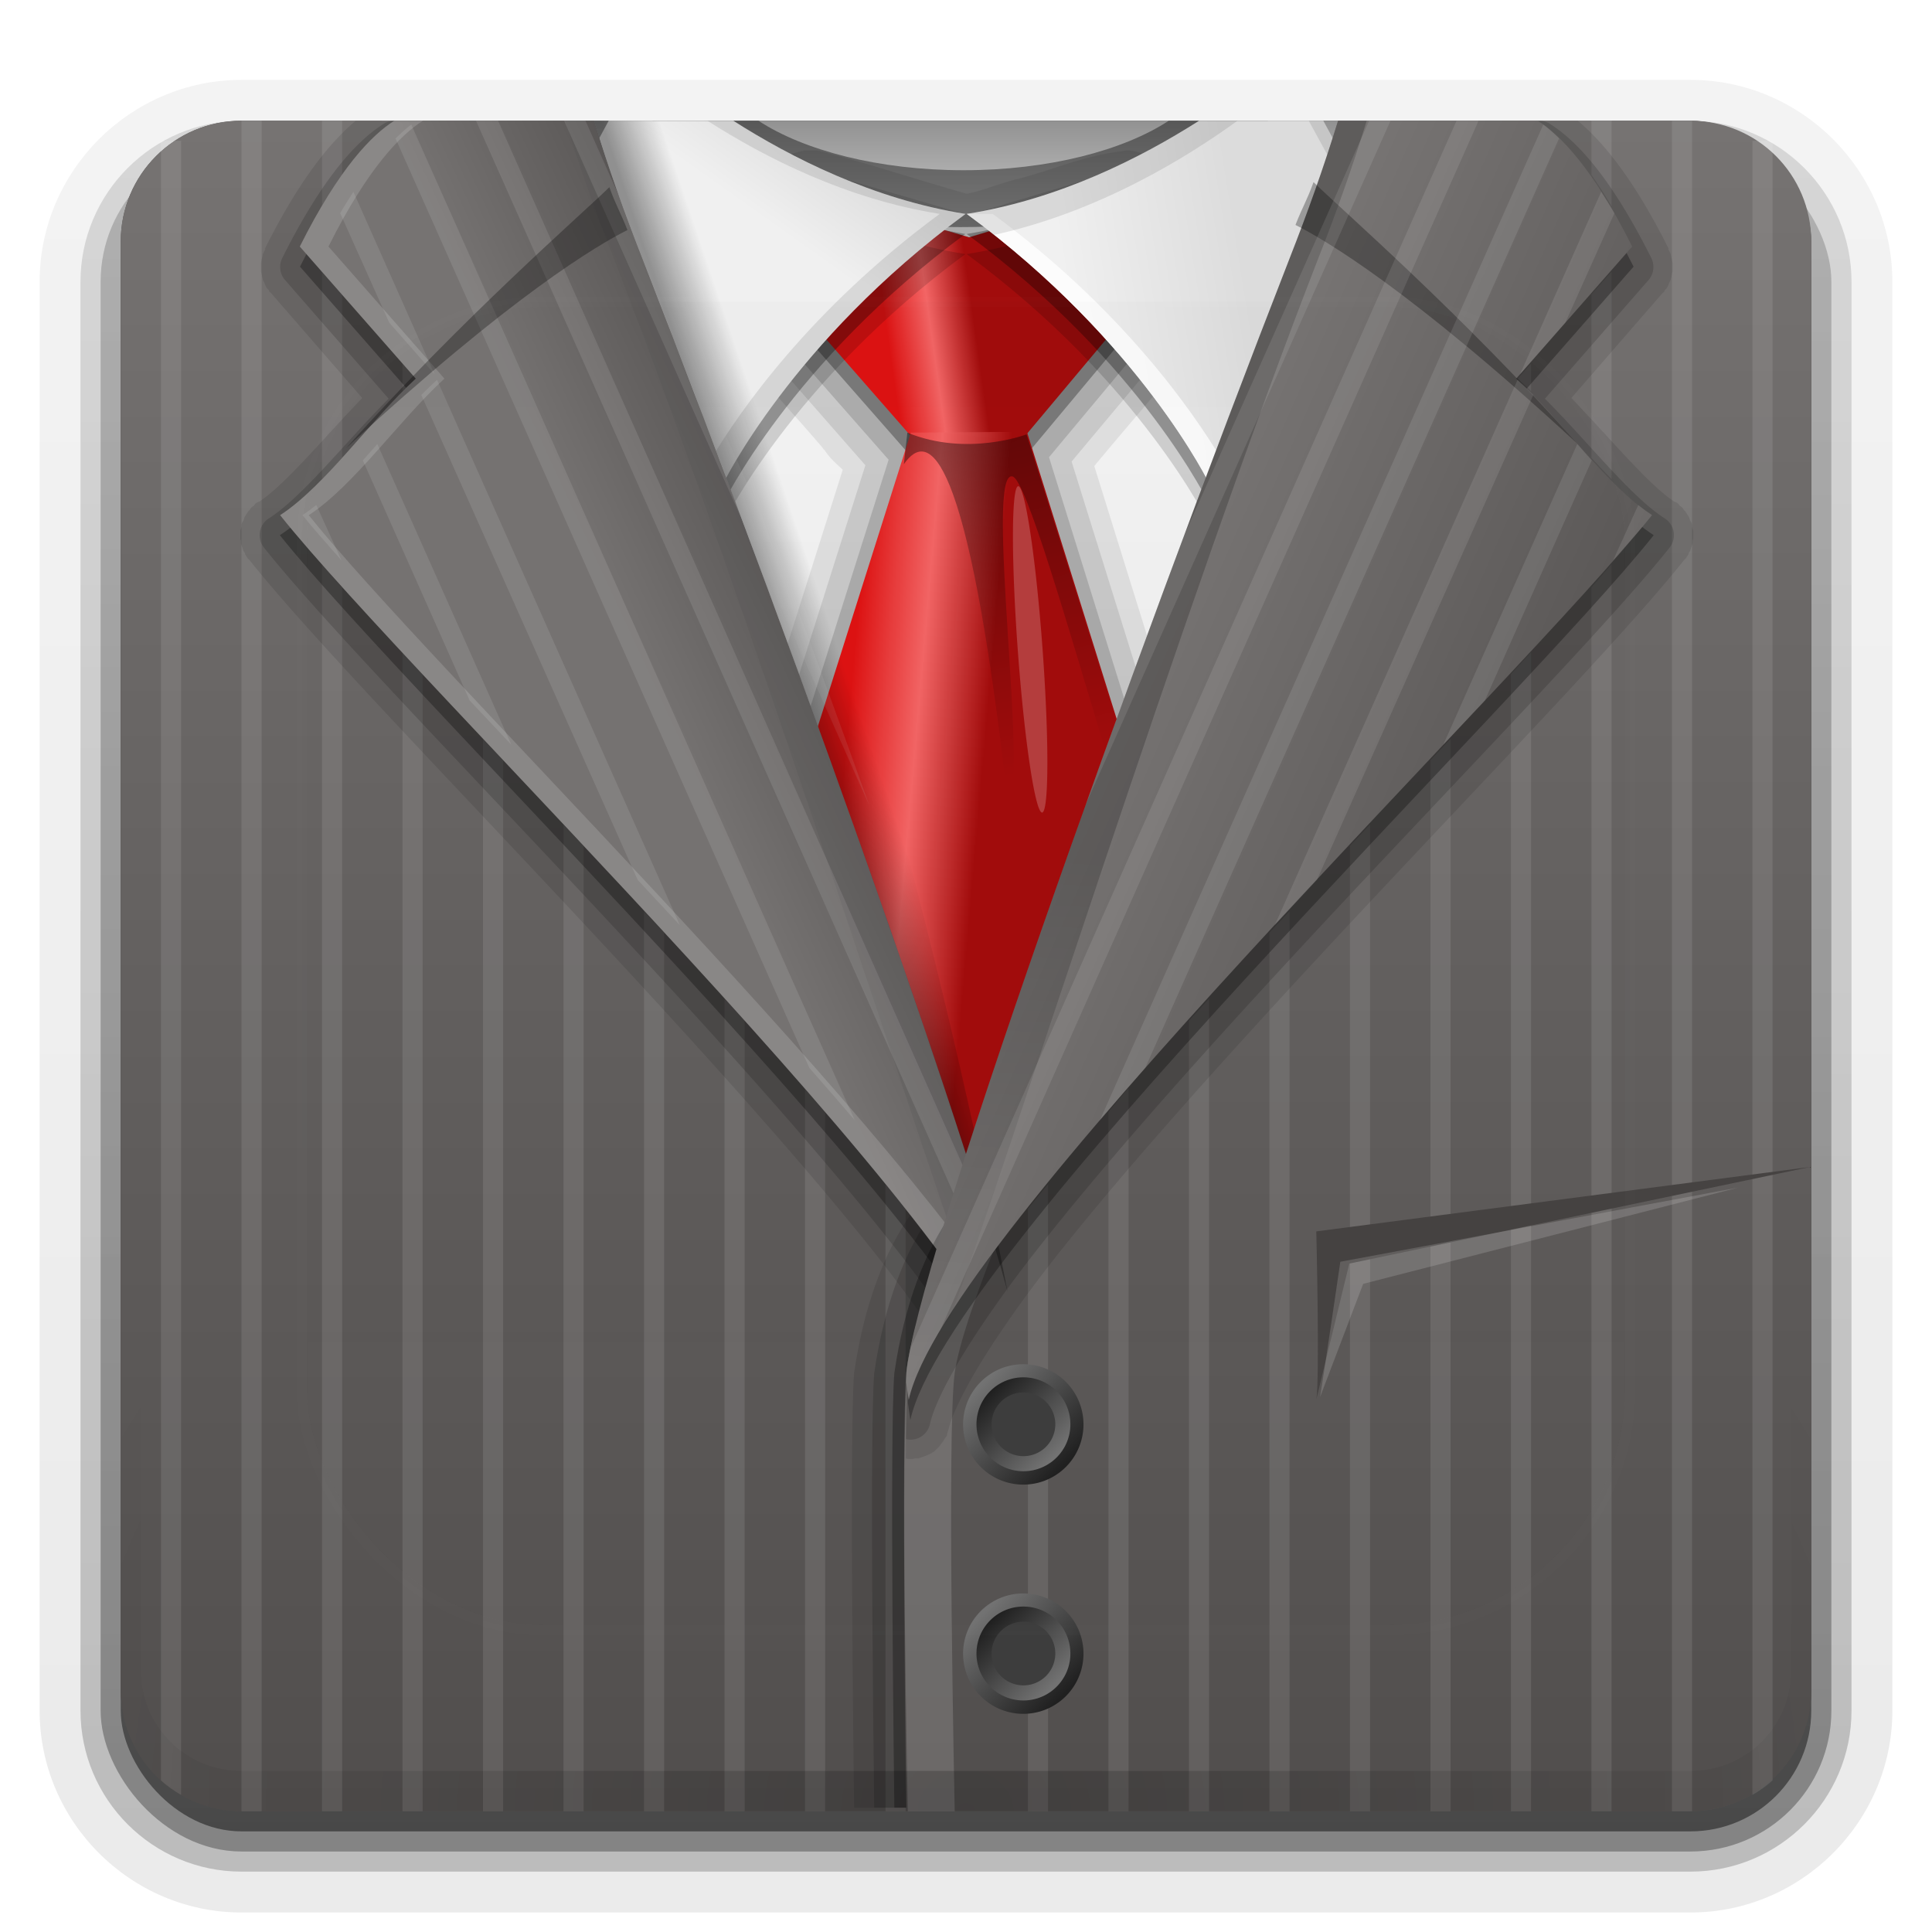<svg height="96" width="96" xmlns="http://www.w3.org/2000/svg" xmlns:xlink="http://www.w3.org/1999/xlink"><linearGradient id="a"><stop offset="0"/><stop offset="1" stop-opacity="0"/></linearGradient><linearGradient id="b" stop-color="#fff" xlink:href="#a"/><filter id="c" color-interpolation-filters="sRGB" height="1.384" width="1.384" x="-.192" y="-.192"><feGaussianBlur stdDeviation="5.28"/></filter><clipPath id="d"><rect height="84" rx="6" width="84" x="6" y="6"/></clipPath><linearGradient id="e"><stop offset="0" stop-color="#514e4d"/><stop offset="1" stop-color="#767372"/></linearGradient><linearGradient id="f"><stop offset="0" stop-color="#202020"/><stop offset="1" stop-color="#727272"/></linearGradient><clipPath id="g"><path d="m-28 6c-3.324 0-6 2.676-6 6v72c0 3.324 2.676 6 6 6h38.969s.247-18.837 0-21.781c-.487-5.807-14.3-38.826-21.469-62.219h-17.5z"/></clipPath><linearGradient gradientTransform="matrix(-.712 0 0 .712 53.559 2.441)" gradientUnits="userSpaceOnUse" x1="99.266" x2="99.266" xlink:href="#e" y1="123" y2="4.894"/><linearGradient id="h" gradientTransform="matrix(1.017 0 0 1.017 -1.103 -1.103)" gradientUnits="userSpaceOnUse" x1="58.65" x2="58.65" y1="122" y2="5.425"><stop offset="0" stop-color="#dcdcdc"/><stop offset="1" stop-color="#f0f0f0"/></linearGradient><linearGradient id="i"><stop offset="0" stop-color="#de1212"/><stop offset=".5" stop-color="#f36565"/><stop offset="1" stop-color="#a20c0c"/></linearGradient><linearGradient id="j" gradientTransform="matrix(1.006 0 0 .994 100 0)" gradientUnits="userSpaceOnUse" x1="45.448" x2="45.448" y1="92.54" y2="7.016"><stop offset="0"/><stop offset="1" stop-opacity=".588"/></linearGradient><linearGradient id="k" gradientUnits="userSpaceOnUse" x1="47.867" x2="52.285" xlink:href="#a" y1="21.496" y2="37.982"/><linearGradient id="l" gradientUnits="userSpaceOnUse" x1="41.801" x2="48.651" xlink:href="#i" y1="39.679" y2="40.28"/><linearGradient id="m" gradientUnits="userSpaceOnUse" x1="44.261" x2="48.582" xlink:href="#i" y1="17.838" y2="17.228"/><linearGradient id="n" gradientUnits="userSpaceOnUse" x1="44.033" x2="44.033" y1="98.67" y2="5.541"><stop offset="0" stop-color="#dcdcdc"/><stop offset=".896" stop-color="#f5f5f5"/><stop offset="1" stop-color="#8d8d8d"/></linearGradient><linearGradient id="o" gradientTransform="translate(0 1)" gradientUnits="userSpaceOnUse" x1="32.251" x2="32.251" xlink:href="#j" y1="90" y2="6"/><linearGradient id="p" gradientTransform="matrix(1.024 0 0 1.012 -1.143 .929)" gradientUnits="userSpaceOnUse" x1="32.251" x2="32.251" xlink:href="#j" y1="90" y2="6"/><linearGradient id="q" gradientTransform="matrix(1.024 0 0 -1.012 -1.143 98.071)" gradientUnits="userSpaceOnUse" x1="32.251" x2="32.251" xlink:href="#j" y1="6.132" y2="90.239"/><linearGradient id="r" gradientTransform="matrix(-.643 0 0 .655 89.209 2.723)" gradientUnits="userSpaceOnUse" x1="43.476" x2="57.254" xlink:href="#h" y1="10.53" y2="12.778"/><linearGradient id="s" gradientTransform="matrix(.643 0 0 .655 6.803 2.723)" gradientUnits="userSpaceOnUse" x1="52.471" x2="47.759" xlink:href="#h" y1="5.283" y2="12.029"/><linearGradient id="t" gradientUnits="userSpaceOnUse" x1="48" x2="48" xlink:href="#b" y1="20.221" y2="138.66"/><radialGradient id="u" cx="48" cy="90.172" gradientTransform="matrix(1.157 0 0 .996 -7.551 .197)" gradientUnits="userSpaceOnUse" r="42" xlink:href="#b"/><linearGradient id="v" gradientUnits="userSpaceOnUse" x1="36.357" x2="36.357" xlink:href="#b" y1="6" y2="63.893"/><linearGradient id="w" gradientTransform="matrix(-.712 0 0 .712 36.6 2.441)" gradientUnits="userSpaceOnUse" x1="-32.474" x2="-28.793" xlink:href="#b" y1="31.633" y2="30.389"/><linearGradient id="x" gradientTransform="matrix(.369 .369 -.369 .369 61.58 8.176)" gradientUnits="userSpaceOnUse" x1="65.928" x2="74.494" xlink:href="#f" y1="99.266" y2="99.266"/><linearGradient id="y" gradientTransform="matrix(-.47 -.47 .47 -.47 37.189 150.44)" gradientUnits="userSpaceOnUse" x1="65.928" x2="74.494" xlink:href="#f" y1="99.266" y2="99.266"/><linearGradient id="z" gradientTransform="matrix(.369 .369 -.369 .369 61.58 19.566)" gradientUnits="userSpaceOnUse" x1="65.928" x2="74.494" xlink:href="#f" y1="99.266" y2="99.266"/><linearGradient id="A" gradientTransform="matrix(-.47 -.47 .47 -.47 37.189 161.83)" gradientUnits="userSpaceOnUse" x1="65.928" x2="74.494" xlink:href="#f" y1="99.266" y2="99.266"/><linearGradient id="B" gradientUnits="userSpaceOnUse" x1="36.273" x2="38.893" xlink:href="#b" y1="24.959" y2="24.073"/><linearGradient id="C" gradientUnits="userSpaceOnUse" x1="73.104" x2="73.104" xlink:href="#e" y1="89.999" y2="5.924"/><linearGradient id="D" gradientTransform="matrix(-.712 0 0 .712 93.559 2.441)" gradientUnits="userSpaceOnUse" x1="79.514" x2="95.672" xlink:href="#e" y1="16" y2="23.497"/><linearGradient id="E" gradientTransform="matrix(-.712 0 0 .712 93.559 2.441)" gradientUnits="userSpaceOnUse" x1="99.266" x2="99.266" xlink:href="#e" y1="123" y2="4.894"/><linearGradient id="F" gradientUnits="userSpaceOnUse" stop-color="#fff" x1="52.195" x2="50.478" xlink:href="#a" y1="42.58" y2="69.556"/><linearGradient id="G" gradientUnits="userSpaceOnUse" x1="90.348" x2="64.854" xlink:href="#e" y1="27.28" y2="15.966"/><g fill="url(#q)"><path d="m12 95.031c-5.511 0-10.031-4.52-10.031-10.031v-71c0-5.511 4.52-10.031 10.031-10.031h72c5.511 0 10.031 4.52 10.031 10.031v71c0 5.511-4.52 10.031-10.031 10.031z" opacity=".08"/><path d="m12 94.031c-4.972 0-9.031-4.06-9.031-9.031v-71c0-4.972 4.06-9.032 9.031-9.032h72c4.972 0 9.031 4.06 9.031 9.031v71c0 4.972-4.06 9.031-9.031 9.031h-72z" opacity=".1"/><path d="m12 93c-4.409 0-8-3.591-8-8v-71c0-4.409 3.591-8 8-8h72c4.409 0 8 3.591 8 8v71c0 4.409-3.591 8-8 8z" opacity=".2"/></g><rect fill="url(#p)" height="85" opacity=".3" rx="7" width="86" x="5" y="7"/><rect fill="url(#o)" height="84" opacity=".45" rx="6" width="84" x="6" y="7"/><rect fill="#514e4d" height="84" rx="6" width="84" x="6" y="6"/><path d="m18.955 6 29.72 75 28.37-75z" fill="url(#n)"/><g fill-rule="evenodd"><path d="m39.969 7.469a1.021 1.021 0 0 0 -.063.031c-1.113.175-1.848.938-2.312 1.625-.465.687-.784 1.342-1.094 1.719a1.021 1.021 0 0 0 -.094.156c-.261.449-.744.988-1.125 1.719-.381.73-.627 1.804-.156 2.812a1.021 1.021 0 0 0 .125.188c1.785 2.304 3.798 4.388 5.625 6.531.048.088.074.082.125.156.314.463.69.745.844.906.03.031.017.012.031.031-3.648 11.554-7.343 23.093-10.969 34.657a1.021 1.021 0 0 0 -.032.157c-.305 2.039 1.57 3.589 3.469 3.375v.031c9.428.112 18.851.236 28.281.344a1.021 1.021 0 0 0 .094 0c2.05-.187 3.199-2.432 2.375-4.25h.031l-.063-.156-10.687-34.344c1.871-2.253 3.841-4.492 5.688-6.812a1.021 1.021 0 0 0 .094-.156c.535-1.02.331-2.082.031-2.875-.299-.793-.683-1.473-.812-1.938a1.021 1.021 0 0 0 -.031-.156c-.22-.477-.426-1.251-.846-2.031-.419-.779-1.275-1.633-2.468-1.719a1.021 1.021 0 0 0 -.187.031c-1.961.217-3.643.98-5.219 1.375-1.02.252-1.871.631-2.594.75-2.409-.683-4.828-1.488-7.312-2.125a1.021 1.021 0 0 0 -.25-.031h-.406a1.021 1.021 0 0 0 -.094 0z" opacity=".08"/><path d="m40.062 8.5c.002-0-.095.032-.094.031.002-0-.127.032-.125.031.002-0-.095 0-.094 0s-.127.032-.125.031c.002-.001-.095.063-.094.062.002-.001-.095.032-.093.031.001-.001-.096.063-.094.062.001-.001-.095.063-.094.062s-.095.064-.094.062c.002-.001-.095.064-.094.062.002-.001-.094.064-.093.062s-.064.095-.063.094c.001-.001-.095.064-.094.062.002-.001-.063.095-.062.094.001-.001-.063.095-.062.094.001-.001-.046.037-.062.062-.005.008-0.0.032 0 .031l-2.438 3.719h.031c.001-.002-.095.127-.094.125.001-.002-.063.158-.062.156.001-.002-.063.127-.062.125.001-.002-.063.159-.062.156.001-.002-.032.159-.031.156 0-.002-.032.159-.031.156 0-.002-0.0.159 0 .156 0-.002 0.0.159 0 .156-0-.002.032.159.031.156-0-.002.001.159 0 .156-.001-.002.063.159.062.156-.001-.002.032.158.031.156-.001-.002.064.127.062.125-.001-.002.095.158.094.156-.001-.002.095.127.094.125-.001-.002.095.127.094.125a1.03 1.03 0 0 0 0 .031l6.656 7.595-11.031 34.844c.001-.002-.032.127-.031.125 0-.002-.032.095-.031.094 0-.002-.031.127-.031.125 0-.002-0.0.127 0 .125 0-.002-0.0.096 0 .094 0-.002 0.0.127 0 .125-0-.002 0.0.127 0 .125-0-.002.032.127.031.125-0-.002 0.0.095 0 .094s.032.127.031.125c-0-.002.032.095.031.094-.001-.002.063.127.062.125-.001-.002.032.095.031.094-.001-.002.063.095.062.094-.001-.002.063.095.062.094-.001-.002.064.126.062.125-.001-.001.064.064.062.062-.001-.001.095.095.094.094-.001-.001.095.095.094.094-.001-.001.064.064.062.062-.001-.001.095.095.094.094-.001-.001.095.063.094.062-.002-.001.095.063.094.062-.002-.001.127.032.125.031-.002-.001.095.063.094.062-.002-.001.095.032.094.031-.002-.001.127.032.125.031-.002-0.0.127.032.125.031-.002-0.0.095.032.094.031-.002-0.0.127.031.125.031-.002-0.0.127 0.0.125 0-.002-0.0.096-0.0.094 0l28.562.344c-.002-0.0.095-0.0.094 0-.002 0.0.127-0.0.125 0-.002 0.0.127-.032.125-.031-.002 0.0.095-.032.094-.031-.002 0.0.127-.032.125-.031-.002 0.0.127-.032.125-.031-.002.001.095-.032.094-.031-.002.001.095-.063.094-.062-.002.001.127-.032.125-.031-.002.001.095-.063.094-.062-.002.001.095-.064.094-.062-.001.001.095-.095.094-.094-.001.001.064-.064.062-.062-.001.001.095-.095.094-.094-.001.001.095-.095.094-.094-.001.001.064-.064.062-.062-.001.001.063-.126.062-.125-.001.002.063-.095.062-.094-.001.002.063-.095.062-.094-.001.002.032-.095.031-.094-.001.002.063-.127.062-.125-.001.002.032-.095.031-.094-0.0.002.032-.127.031-.125-0.0.002 0-.095 0-.094-0.0.002.031-.127.031-.125-0.0.002 0-.127 0-.125-0.0.002-0-.127 0-.125 0.0.002-0-.095 0-.094 0.0.002-0-.127 0-.125 0.0.002-.032-.127-.031-.125 0.0.002-.032-.095-.031-.094 0.0.002-.032-.127-.031-.125l-11.031-35.374 5.781-6.907c-.001.002.095-.095.094-.093-.001.001.064-.127.062-.126-.001.002.063-.095.062-.093-.001.002.063-.127.062-.125-.001.002.063-.127.062-.125-.001.002.032-.127.031-.125-.001.002.032-.127.031-.125-0.0.002.032-.127.031-.125-0.0.002.031-.127.031-.125-0.0.002 0-.127 0-.125-0.0.002-0-.127 0-.125 0.0.002-0-.158 0-.156 0.0.002-.032-.127-.031-.125 0.0.002-.032-.127-.031-.125 0.0.002-.032-.127-.031-.125.001.002-.032-.127-.031-.125l-1.719-4.313c.001.003-.095-.159-.094-.156.001.003-.064-.159-.062-.156s-.127-.159-.125-.156c.002.002-.127-.158-.125-.156s-.127-.127-.125-.125-.127-.127-.125-.125-.159-.095-.156-.094c.002.002-.19-.095-.188-.094.003.001-.159-.064-.156-.062s-.19-.063-.188-.062-.159-.032-.156-.031c.003.001-.19-.031-.187-.031.003 0-.19 0-.188 0s-.19 0-.188 0c.003-0-.19.032-.188.031.002-0-.11.019-.156.031l-7.125 2.125-7.312-2.125c.003.001-.19-.032-.187-.031.003.001-.159-.031-.156-.031.003 0-.19 0-.188 0 .003-0-.19 0-.188 0a1.03 1.03 0 0 0 -.031 0z" opacity=".1"/><path d="m40.188 9.531a.941.941 0 0 0 -.688.438l-2.438 3.75a.941.941 0 0 0 .062 1.125l7.031 8-11.219 35.438a.941.941 0 0 0 .908 1.218l28.562.344a.941.941 0 0 0 .906-1.219l-11.187-35.906 6.125-7.344a.941.941 0 0 0 .156-.937l-1.719-4.313a.941.941 0 0 0 -1.156-.562l-7.406 2.219-7.594-2.219a.941.941 0 0 0 -.344-.031z" opacity=".15"/><path d="m40.281 10.469-2.438 3.75 7.375 8.406-11.375 35.938 28.562.344-11.344-36.375 6.469-7.75-1.719-4.312-7.656 2.312-7.875-2.312z" opacity=".3"/><path d="m40.295 9.477 7.863 2.316 7.64-2.316 1.742 4.307-9.382 11.196-10.302-11.775z" fill="url(#m)"/><path d="m45.259 21.496-11.411 36.057 28.571.349-11.391-36.445z" fill="url(#l)"/><path d="m45.085 21.496c2.961 1.219 5.923.087 5.923.087s5.623 17.779 10.396 33.619c-3.079-3.571-9.759-31.178-11.092-31.529-1.405-.369.824 15.285-.235 16.2-2.003-17.767-3.946-18.551-5.165-16.809l.038-.342c.051-.461.136-1.226.136-1.226z" fill="url(#k)" opacity=".4"/></g><path d="m51.822 32.497a8.13.616 85.802 0 1 -1.228.09 8.13.616 85.802 1 1 1.228-.09z" fill="#fff" opacity=".2"/><path d="m30.25 8-1.281 2.344 6.938 15.719s3.381-7.051 12.062-13.438c-4.594-.729-8.649-2.788-11.53-4.625h-6.188zm29.344 0c-2.881 1.837-6.968 3.896-11.562 4.625 8.681 6.386 12.062 13.438 12.062 13.438l6.937-15.719-1.281-2.344z" fill-rule="evenodd" opacity=".15"/><path d="m32.418 6c.619 2.953 7.234 5.284 15.301 5.284 8.067 0 14.664-2.331 15.281-5.284h-4.926c-2.257 1.477-5.978 2.458-10.194 2.458s-7.937-.981-10.194-2.458h-5.268z" opacity=".4"/><g fill-rule="evenodd"><path d="m30.25 7-1.281 2.344 6.938 15.719s3.381-7.051 12.062-13.438c-4.594-.729-8.649-2.788-11.53-4.625h-6.188zm29.344 0c-2.881 1.837-6.968 3.896-11.562 4.625 8.681 6.386 12.062 13.438 12.062 13.438l6.937-15.719-1.281-2.344z" opacity=".3"/><path d="m30.246 6-1.266 2.335 6.936 15.729s3.383-7.049 12.064-13.435c-4.595-.73-8.66-2.792-11.541-4.629h-6.193z" fill="url(#s)"/><path d="m59.581 6c-2.881 1.837-6.946 3.899-11.541 4.629 8.681 6.386 12.064 13.435 12.064 13.435l6.916-15.729-1.266-2.335h-6.173z" fill="url(#r)"/><path d="m35.152 6c2.862 1.833 6.91 3.893 11.541 4.629-6.443 4.74-9.951 9.83-11.34 12.145l.563 1.29s3.383-7.049 12.064-13.435c-4.595-.73-8.658-2.792-11.541-4.629h-1.287z" opacity=".1"/><path d="m48.04 10.629c8.681 6.386 12.064 13.435 12.064 13.435l.563-1.29c-1.389-2.315-4.897-7.406-11.34-12.145" fill="#fff" opacity=".8"/><path d="m59.581 6c-2.877 1.837-6.946 3.899-11.541 4.629.471.346.907.695 1.347 1.044 5.158-1.127 9.529-3.807 12.104-5.673h-1.91zm5.449 0 1.669 3.052.322-.717-1.267-2.335h-.724z" opacity=".1"/></g><path d="m12 6c-3.324 0-6 2.676-6 6v72c0 3.324 2.676 6 6 6h38.969s.247-18.837 0-21.781c-.487-5.807-14.3-38.826-21.469-62.219h-17.5z" fill="url(#E)"/><path d="m8 7v81.469c.307.275.641.512 1 .719v-82.188h-1zm4-1v84h1v-84h-1zm4 0v4.25c.344-.581.683-1.116 1-1.562v-2.688zm0 7.5v10.312c.333-.339.666-.694 1-1.062v-8.125l-1-1.125zm4 4.562v1.375c.218-.219.439-.426.656-.625l-.656-.75zm-4 9.969v61.969h1v-60.812c-.36-.4-.676-.789-1-1.156zm4 4.375v57.594h1v-56.5c-.357-.382-.659-.727-1-1.094zm4 4.312v53.282h1v-52.217c-.333-.354-.673-.715-1-1.062zm4 4.25v49.032h1v-47.967c-.331-.353-.672-.713-1-1.062zm4 4.312v44.72h1v-43.654c-.332-.36-.668-.705-1-1.063zm4 4.345v40.375h1v-39.281c-.326-.363-.67-.729-1-1.094zm4 4.437v35.938h1v-34.75c-.338-.393-.652-.789-1-1.188zm4 4.782v31.156h1v-29.938c-.316-.398-.667-.809-1-1.219z" fill="#fff" opacity=".1"/><path d="m43.44 68.221c-.247 2.944 0 21.601 0 21.601h39.687c1.213-27.934-35.73-48.688-39.687-21.601z" opacity=".15"/><path d="m42.44 68.221c-.247 2.944 0 21.601 0 21.601h39.687c1.213-27.934-35.73-48.688-39.687-21.601z" opacity=".1"/><g fill-rule="evenodd"><g clip-path="url(#g)" transform="translate(40)"><path d="m-20.594 5.031c-0.0 0-.125.031-.125.031-0.0 0-.125.031-.125.031-0.0 0-.093-0-.094 0-0.0 0-.125.062-.125.062-0.0 0-.093.031-.094.031-0.0 0-.093.062-.094.062-0.0 0-.125.031-.125.031-0.0 0-.036.046-.062.062-.008.005-.031-0-.031 0v.031c-1.517.965-3.327 2.904-5.375 7h.031c-0.0.001-.062.124-.062.125-0.0.001-.062.124-.062.125-0.0.001-.031.156-.031.156-0.0.001-.031.124-.031.125-0.0.001-.031.156-.031.156-0.0.001 0.0.124 0 .125-0.0.001-0.0.156 0 .156 0.0.001-0.0.156 0 .156 0.0.001.031.124.031.125 0.0.001.031.156.031.156 0.0.001.031.124.031.125 0.0.001.062.124.062.125 0.0.001.062.156.062.156 0.0.001.062.125.062.125 0.0 0.0.093.093.094.094 0.0 0.0.062.125.062.125a.965.965 0 0 0 .031 0l4.562 5.25c-1.966 2.045-3.838 4.314-5.125 5.156-.005.003-.027-.003-.031 0-.026.017-.062.031-.062.031-0.0 0-.093.062-.094.062-0.0 0-.062.093-.062.094-0.0 0-.093.062-.094.062-0.0 0-.062.062-.062.062-0.0 0-.062.093-.062.094-0.0 0-.062.062-.062.062-0.0 0-.062.093-.062.094-0.0 0-.062.093-.062.094-0.0 0-.062.093-.062.094-0.0 0-.031.093-.031.094-0.0 0-.031.093-.031.094-0.0 0-.062.093-.062.094-0.0 0-.031.093-.031.094-0.0 0.0 0.0.093 0 .094s-.031.125-.031.125c-0.0 0-.031.093-.031.094-0.0 0.0 0.0.093 0 .094s0.0.093 0 .094c-0.0 0-0.0.125 0 .125s-0.0.093 0 .094c0.0 0.0.031.093.031.094 0.0 0-0.0.125 0 .125 0.0 0.0.031.093.031.094 0.0 0.0.031.093.031.094 0.0 0.0.031.093.031.094 0.0 0.0.031.093.031.094 0.0 0.0.062.093.062.094 0.0 0.0.031.093.031.094 0.0 0.0.062.093.062.094 0.0 0.0.062.093.062.094 0.0 0.0.045.04.062.062.006.008.025.023.031.031 3.549 4.447 12.245 13.255 20.375 22.125 4.072 4.443 8 8.877 10.969 12.656 1.479 1.883 2.695 3.629 3.594 5.094s1.47 2.712 1.594 3.281c0.0.001.062.187.062.188 0.0.001.031.156.031.156 0.0.001.093.124.094.125 0.0.001.093.156.094.156 0.0.001.093.124.094.125 0.0.001.093.125.094.125 0.0 0.0.124.125.125.125.001 0.0.124.125.125.125.001 0.0.156.093.156.094.001 0.0.124.062.125.062.001 0.0.156.062.156.062.001 0.0.156.062.156.062.001 0.0.187.062.188.062.001 0.0.156-0.0.156 0 .001 0.0.156.031.156.031.001 0.0.187 0.0.188 0 .001-0.0.156-.031.156-.031.001-0.0.156-.031.156-.031.001-0.0.187-.031.188-.031.001-0.0.156-.062.156-.062.001-0.0.156-.062.156-.062.001-0.0.124-.093.125-.094.001-0.0.156-.093.156-.094.001-0.0.124-.093.125-.094.001-0.0.125-.124.125-.125 0-0.0.093-.124.094-.125 0-.001.093-.156.094-.156 0-.001.093-.124.094-.125 0-.001.062-.156.062-.156 0-.001.062-.156.062-.156 0-.001.062-.156.062-.156 0-.001.031-.187.031-.188l.094-.75c0-0.0.02-.071.031-.125.006-.026-0-.062 0-.062 0-.001.031-.187.031-.188 0-0-0-.056 0-.062-0-.016 0-.018 0-.031-0-.027-.001-.092 0-.125-0.0.003.022-.177 0-.438-.151-1.794-.986-4.518-2.188-8.407-1.204-3.897-2.818-8.775-4.688-14.125-3.717-10.639-8.354-23.08-12.281-33.156a.965.965 0 0 0 -.062-.188.965.965 0 0 0 0-.031c-.855-2.179-1.65-4.397-2.343-6.656-0-0.0.002-.024 0-.031-.011-.035-.062-.125-.063-.125 0-.001-.062-.156-.062-.156 0-.001-.062-.124-.062-.125-.001-.001-.094-.124-.094-.125-.001-.001-.094-.124-.094-.125 0-0-.093-.124-.094-.125 0-0-.124-.124-.125-.125 0-0-.093-.093-.093-.094-.001-0-.125-.093-.126-.094 0-0-.155-.062-.156-.063 0-0-.124-.093-.125-.094 0-0-.155-.031-.156-.031-.001-0-.156-.062-.156-.062-.001-0-.156-.031-.157-.031 0-0-.155-.031-.156-.031-.001-0-.156 0-.156 0h-9.875c-0-0-.019 0-.031 0-.047-0-.124-0-.125 0a.965.965 0 0 0 -.062 0zm31.594 64.625s.259-.001.375 0l-.375.032c.001.012 0-.031 0-.031z" opacity=".1"/><path d="m-20.406 6a.988.988 0 0 0 -.532.156c-1.306.821-3.016 2.626-5.031 6.656a.988.988 0 0 0 .125 1.094l5.156 5.906c-2.138 2.136-4.216 4.821-5.938 5.938a.988.988 0 0 0 -.25 1.469c3.44 4.318 12.214 13.19 20.375 22.094 4.08 4.452 8.004 8.905 11 12.719 2.996 3.814 5.022 7.128 5.375 8.75a.988.988 0 0 0 1.938-.094l.125-.875a.988.988 0 0 0 .031-.188c.001.028-.001-.061 0-.156s.017-.145 0-.344c-.131-1.564-.926-4.339-2.125-8.219-1.198-3.881-2.82-8.753-4.687-14.095-3.733-10.683-8.407-23.217-12.344-33.312a.988.988 0 0 0 0-.031c-.867-2.207-1.671-4.453-2.375-6.75a.988.988 0 0 0 -.937-.719h-9.906z" opacity=".15"/><path d="m-20.406 7c-1.082.68-2.721 2.318-4.688 6.25l5.75 6.562c-2.246 2.062-4.527 5.34-6.75 6.781 6.681 8.386 35.159 35.787 36.938 43.969l.125-.875c-.005-.106.006-.397 0-.469-.438-5.228-11.2-35.209-19.063-55.374-.874-2.227-1.693-4.518-2.406-6.844h-9.906z" opacity=".3"/></g><path d="m29.514 6c.713 2.326 1.528 4.603 2.402 6.829 7.862 20.165 18.604 50.163 19.042 55.392.006.072.017.361.022.467l-.133.868c-1.778-8.182-30.246-35.571-36.928-43.957 2.223-1.442 4.495-4.723 6.74-6.785l-5.762-6.562c1.966-3.932 3.612-5.571 4.694-6.251h9.922z" fill="url(#D)"/><path d="m29.514 6c.713 2.326 1.528 4.603 2.402 6.829 7.862 20.165 18.604 50.163 19.042 55.392.006.072.017.361.022.467l-.133.868c-.264-1.217-.997-2.603-2.068-4.115-2.617-6.916-11.512-35.237-18.286-52.612-.875-2.226-1.69-4.503-2.403-6.829h1.424z" fill="#525252" opacity=".2"/></g><path d="m44.44 68.221c-.247 2.944 0 21.601 0 21.601h39.687c1.213-27.934-35.73-48.688-39.687-21.601z" opacity=".3"/><path d="m29.092 6 9.188 20.594c1.671 4.482 3.328 8.991 4.906 13.406l-15.156-34h1.062zm-4.344 0 27.094 60.906c.004.019.027.044.031.062.105.512.191.923.219 1.25.006.072-.005.362 0 .469l-.125.875c-.201-.924-.751-2.11-1.562-3.469l-26.75-60.093h1.094zm-4.312.188 22.031 49.469c-.73-.853-1.476-1.715-2.25-2.594l-20.563-46.185c.288-.279.538-.513.781-.688zm-2.875 3.344 4.031 9.062-2.25-2.562-2.438-5.438c.221-.386.446-.733.656-1.062zm4.156 9.344 12.062 27.094c-.699-.756-1.395-1.501-2.094-2.25l-10.75-24.094c.26-.268.522-.509.781-.75zm-2.969 3.187 6.656 14.938c-.667-.709-1.397-1.48-2.031-2.156-.011-.012-.02-.019-.031-.031l-5.312-11.938c.241-.265.477-.541.719-.812zm-3.031 3.031 1.25 2.75c-.741-.843-1.428-1.611-1.938-2.25.225-.146.462-.32.688-.5z" fill="#fff" opacity=".1"/><path d="m19.592 6c-1.082.68-2.728 2.319-4.694 6.251l5.762 6.562c-2.246 2.062-4.518 5.343-6.74 6.785 6.681 8.386 35.149 35.776 36.928 43.958l.133-.868c-.006-.106-.016-.396-.022-.467-.047-.56-.245-1.45-.512-2.536-.004-.006.004-.017 0-.022-6.732-10.839-29.258-32.728-35.104-40.065 2.223-1.442 4.495-4.723 6.74-6.785l-5.762-6.562c1.966-3.932 3.612-5.571 4.694-6.251h-1.424z" fill="#fff" fill-rule="evenodd" opacity=".15"/><path d="m66.5 6c-7.169 23.393-20.982 56.412-21.469 62.219-.247 2.944 0 21.781 0 21.781h38.969c3.324 0 6-2.676 6-6v-72c0-3.324-2.676-6-6-6z" fill="url(#C)"/><path d="m70.11 13.295c-11.721 23.393-24.204 49.119-24.999 54.926-.403 2.945 0 21.779 0 21.779h2.328s-.403-18.834 0-21.779c.795-5.807 13.278-31.533 24.999-54.927h-2.328z" fill="#fff" opacity=".15"/><path d="m29.514 6c.713 2.326 1.528 4.603 2.402 6.829 6.668 17.101 15.384 41.225 18.153 51.365-3.891-20.081-9.476-38.724-16.07-58.194h-4.486z" fill="url(#B)" fill-rule="evenodd" opacity=".4"/><path d="m88.078 7v81.469c-.307.275-.641.512-1 .719v-82.188h1zm-4-1v84h-1v-84zm-4 0v4.25c-.344-.581-.683-1.116-1-1.562v-2.688zm0 7.5v10.312c-.333-.339-.666-.694-1-1.062v-8.125l1-1.125zm-4 4.562v1.375c-.218-.219-.439-.426-.656-.625zm4 9.969v61.969h-1v-60.812c.36-.4.676-.789 1-1.156zm-4 4.375v57.594h-1v-56.5c.357-.382.659-.727 1-1.094zm-4 4.312v53.281h-1v-52.219c.333-.354.673-.715 1-1.062zm-4 4.25v49.031h-1v-47.969c.331-.353.672-.713 1-1.062zm-4 4.312v44.719h-1v-43.656c.332-.359.668-.704 1-1.062zm-4 4.344v40.375h-1v-39.281c.327-.363.67-.729 1-1.094zm-4 4.438v35.938h-1v-34.75c.338-.393.652-.789 1-1.188zm-4 4.781v31.156h-1v-29.938c.316-.398.667-.809 1-1.219z" fill="#fff" opacity=".1"/><g fill-rule="evenodd"><g clip-path="url(#g)" transform="matrix(-1 0 0 1 56.078 0)"><path d="m-20.594 5.031c-0.0 0-.125.031-.125.031-0.0 0-.125.031-.125.031-0.0 0-.093-0-.094 0-0.0 0-.125.062-.125.062-0.0 0-.093.031-.094.031-0.0 0-.093.062-.094.062-0.0 0-.125.031-.125.031-0.0 0-.036.046-.062.062-.008.005-.031-0-.031 0v.031c-1.517.965-3.327 2.904-5.375 7h.031c-0.0.001-.062.124-.062.125-0.0.001-.062.124-.062.125-0.0.001-.031.156-.031.156-0.0.001-.031.124-.031.125-0.0.001-.031.156-.031.156-0.0.001 0.0.124 0 .125-0.0.001-0.0.156 0 .156 0.0.001-0.0.156 0 .156 0.0.001.031.124.031.125 0.0.001.031.156.031.156 0.0.001.031.124.031.125 0.0.001.062.124.062.125 0.0.001.062.156.062.156 0.0.001.062.125.062.125 0.0 0.0.093.093.094.094 0.0 0.0.062.125.062.125a.965.965 0 0 0 .031 0l4.562 5.25c-1.966 2.045-3.838 4.314-5.125 5.156-.005.003-.027-.003-.031 0-.026.017-.062.031-.062.031-0.0 0-.093.062-.094.062-0.0 0-.062.093-.062.094-0.0 0-.093.062-.094.062-0.0 0-.062.062-.062.062-0.0 0-.062.093-.062.094-0.0 0-.062.062-.062.062-0.0 0-.062.093-.062.094-0.0 0-.062.093-.062.094-0.0 0-.062.093-.062.094-0.0 0-.031.093-.031.094-0.0 0-.031.093-.031.094-0.0 0-.062.093-.062.094-0.0 0-.031.093-.031.094-0.0 0.0 0.0.093 0 .094s-.031.125-.031.125c-0.0 0-.031.093-.031.094-0.0 0.0 0.0.093 0 .094s0.0.093 0 .094c-0.0 0-0.0.125 0 .125s-0.0.093 0 .094c0.0 0.0.031.093.031.094 0.0 0-0.0.125 0 .125 0.0 0.0.031.093.031.094 0.0 0.0.031.093.031.094 0.0 0.0.031.093.031.094 0.0 0.0.031.093.031.094 0.0 0.0.062.093.062.094 0.0 0.0.031.093.031.094 0.0 0.0.062.093.062.094 0.0 0.0.062.093.062.094 0.0 0.0.045.04.062.062.006.008.025.023.031.031 3.549 4.447 12.245 13.255 20.375 22.125 4.072 4.443 8 8.877 10.969 12.656 1.479 1.883 2.695 3.629 3.594 5.094s1.47 2.712 1.594 3.281c0.0.001.062.187.062.188 0.0.001.031.156.031.156 0.0.001.093.124.094.125 0.0.001.093.156.094.156 0.0.001.093.124.094.125 0.0.001.093.125.094.125 0.0 0.0.124.125.125.125.001 0.0.124.125.125.125.001 0.0.156.093.156.094.001 0.0.124.062.125.062.001 0.0.156.062.156.062.001 0.0.156.062.156.062.001 0.0.187.062.188.062.001 0.0.156-0.0.156 0 .001 0.0.156.031.156.031.001 0.0.187 0.0.188 0 .001-0.0.156-.031.156-.031.001-0.0.156-.031.156-.031.001-0.0.187-.031.188-.031.001-0.0.156-.062.156-.062.001-0.0.156-.062.156-.062.001-0.0.124-.093.125-.094.001-0.0.156-.093.156-.094.001-0.0.124-.093.125-.094.001-0.0.125-.124.125-.125 0-0.0.093-.124.094-.125 0-.001.093-.156.094-.156 0-.001.093-.124.094-.125 0-.001.062-.156.062-.156 0-.001.062-.156.062-.156 0-.001.062-.156.062-.156 0-.001.031-.187.031-.188l.094-.75c0-0.0.02-.071.031-.125.006-.026-0-.062 0-.062 0-.001.031-.187.031-.188 0-0-0-.056 0-.062-0-.016 0-.018 0-.031-0-.027-.001-.092 0-.125-0.0.003.022-.177 0-.438-.151-1.794-.986-4.518-2.188-8.407-1.204-3.897-2.818-8.775-4.688-14.125-3.717-10.639-8.354-23.08-12.281-33.156a.965.965 0 0 0 -.062-.188.965.965 0 0 0 0-.031c-.855-2.179-1.65-4.397-2.343-6.656-0-0.0.002-.024 0-.031-.011-.035-.062-.125-.063-.125 0-.001-.062-.156-.062-.156 0-.001-.062-.124-.062-.125-.001-.001-.094-.124-.094-.125-.001-.001-.094-.124-.094-.125 0-0-.093-.124-.094-.125 0-0-.124-.124-.125-.125 0-0-.093-.093-.093-.094-.001-0-.125-.093-.126-.094 0-0-.155-.062-.156-.063 0-0-.124-.093-.125-.094 0-0-.155-.031-.156-.031-.001-0-.156-.062-.156-.062-.001-0-.156-.031-.157-.031 0-0-.155-.031-.156-.031-.001-0-.156 0-.156 0h-9.875c-0-0-.019 0-.031 0-.047-0-.124-0-.125 0a.965.965 0 0 0 -.062 0zm31.594 64.625s.259-.001.375 0l-.375.032c.001.012 0-.031 0-.031z" opacity=".1"/><path d="m-20.406 6a.988.988 0 0 0 -.532.156c-1.306.821-3.016 2.626-5.031 6.656a.988.988 0 0 0 .125 1.094l5.156 5.906c-2.138 2.136-4.216 4.821-5.938 5.938a.988.988 0 0 0 -.25 1.469c3.44 4.318 12.214 13.19 20.375 22.094 4.08 4.452 8.004 8.905 11 12.719 2.996 3.814 5.022 7.128 5.375 8.75a.988.988 0 0 0 1.938-.094l.125-.875a.988.988 0 0 0 .031-.188c.001.028-.001-.061 0-.156s.017-.145 0-.344c-.131-1.564-.926-4.339-2.125-8.219-1.198-3.881-2.82-8.753-4.687-14.095-3.733-10.683-8.407-23.217-12.344-33.312a.988.988 0 0 0 0-.031c-.867-2.207-1.671-4.453-2.375-6.75a.988.988 0 0 0 -.937-.719h-9.906z" opacity=".15"/><path d="m-20.406 7c-1.082.68-2.721 2.318-4.688 6.25l5.75 6.562c-2.246 2.062-4.527 5.34-6.75 6.781 6.681 8.386 35.159 35.787 36.938 43.969l.125-.875c-.005-.106.006-.397 0-.469-.438-5.228-11.2-35.209-19.063-55.374-.874-2.227-1.693-4.518-2.406-6.844h-9.906z" opacity=".3"/></g><path d="m66.486 6c-.713 2.326-1.528 4.603-2.402 6.829-7.862 20.165-18.604 50.163-19.042 55.392-.006.072-.017.361-.022.467l.133.868c1.779-8.182 30.247-35.572 36.928-43.958-2.223-1.442-4.495-4.723-6.74-6.785l5.762-6.562c-1.967-3.931-3.613-5.569-4.695-6.25h-9.922z" fill="url(#G)"/><path d="m66.486 6c-.713 2.326-1.528 4.603-2.402 6.829-7.862 20.165-18.604 50.163-19.042 55.392-.006.072-.017.361-.022.467l.133.868c.265-1.217.997-2.603 2.069-4.115 2.617-6.916 11.512-35.237 18.286-52.611.875-2.226 1.69-4.504 2.402-6.829h-1.424z" fill="url(#F)" opacity=".2"/></g><g stroke-linecap="square" stroke-linejoin="round"><path d="m49.085 69.017a2.491 2.491 0 0 1 3.523 3.523 2.491 2.491 0 1 1 -3.523-3.523z" fill="#3d3d3d" stroke="url(#y)"/><path d="m52.232 72.163a1.958 1.958 0 0 1 -2.769-2.769 1.958 1.958 0 1 1 2.769 2.769z" fill="none" stroke="url(#x)" stroke-width=".75"/><path d="m49.085 80.407a2.491 2.491 0 0 1 3.523 3.523 2.491 2.491 0 1 1 -3.523-3.523z" fill="#3d3d3d" stroke="url(#A)"/><path d="m52.232 83.553a1.958 1.958 0 0 1 -2.769-2.769 1.958 1.958 0 1 1 2.769 2.769z" fill="none" stroke="url(#z)" stroke-width=".75"/></g><g fill-rule="evenodd"><path d="m30.279 9.301c-1.362 1.338-7.355 6.536-13.073 12.963 8.231-7.598 12.518-10.106 13.97-10.833-.354-.909-.566-1.205-.897-2.13z" opacity=".3"/><path d="m65.268 9.049c1.361 1.338 7.354 6.536 13.073 12.963-8.231-7.598-12.518-10.107-13.97-10.834.354-.909.566-1.204.898-2.13z" opacity=".3"/><path d="m65.406 69.547c.178-1.067 0-8.36 0-8.36l24.546-3.202-22.907 4.802-1.639 6.759z" fill="#464342"/><path d="m65.594 69.421c.178-1.067 1.006-6.725 1.006-6.725l19.766-3.684-18.631 4.782-2.142 5.627z" fill="#fff" opacity=".15"/><path d="m66.476 6c-.713 2.326-1.528 4.603-2.402 6.829-6.668 17.101-15.384 41.225-18.153 51.365 3.89-20.081 9.475-38.725 16.069-58.195h4.486z" fill="url(#w)" opacity=".4"/></g><path d="m68.031 6-9.188 20.594c-1.671 4.482-3.328 8.991-4.906 13.406l15.156-34h-1.063zm4.344 0-27.094 60.906c-.004.019-.027.044-.031.062-.105.512-.191.923-.219 1.25-.006.072.005.362 0 .469l.125.875c.201-.924.751-2.11 1.562-3.469l26.751-60.093h-1.094zm4.312.188-22.031 49.469c.73-.853 1.476-1.715 2.25-2.594l20.562-46.187c-.289-.279-.538-.513-.781-.688zm2.875 3.344-4.031 9.062 2.25-2.562 2.438-5.438c-.222-.386-.447-.733-.658-1.063zm-4.157 9.344-12.062 27.094c.699-.756 1.395-1.501 2.094-2.25l10.75-24.094c-.26-.268-.522-.509-.781-.75zm2.969 3.187-6.657 14.938c.667-.709 1.397-1.48 2.031-2.156.011-.012.02-.019.031-.031l5.313-11.938c-.241-.265-.477-.541-.719-.812zm3.031 3.031-1.25 2.75c.741-.843 1.428-1.611 1.938-2.25-.225-.146-.462-.32-.688-.5z" fill="#fff" opacity=".1"/><rect height="66" rx="12" style="opacity:.1;stroke:#fff;stroke-linecap:round;stroke-width:.5;clip-path:url(#d);filter:url(#c);fill:url(#t)" width="66" x="15" y="15"/><path d="m12 6c-3.324 0-6 2.676-6 6v72c0 .335.041.651.094.969.049.296.097.597.188.875.01.03.021.064.031.094.099.288.235.547.375.812.145.274.316.536.5.781.184.246.374.473.594.688.44.428.943.815 1.5 1.094.279.14.573.247.875.344-.256-.1-.487-.236-.719-.375-.007-.004-.024.004-.031 0-.032-.019-.062-.042-.094-.062-.12-.077-.231-.164-.344-.25-.106-.081-.213-.161-.313-.25-.178-.162-.347-.346-.5-.531-.107-.131-.218-.266-.312-.407-.025-.038-.038-.086-.063-.125-.065-.103-.13-.204-.187-.312-.101-.195-.206-.416-.281-.625-.008-.022-.024-.041-.031-.063-.032-.092-.036-.187-.062-.281-.03-.107-.07-.203-.094-.313-.073-.341-.125-.698-.125-1.062v-72c0-2.782 2.218-5 5-5h72c2.782 0 5 2.218 5 5v72c0 .364-.052.721-.125 1.062-.044.207-.088.398-.156.594-.008.022-.023.041-.031.062-.063.174-.138.367-.219.531-.042.083-.079.17-.125.25-.055.097-.127.188-.188.281-.094.141-.205.276-.312.406-.143.174-.303.347-.469.5-.011.01-.02.021-.031.031-.138.126-.285.234-.438.344-.103.073-.204.153-.312.219-.007.004-.024-.004-.031 0-.232.139-.463.275-.719.375.302-.097.596-.204.875-.344.557-.279 1.06-.666 1.5-1.094.22-.214.409-.442.594-.688s.355-.508.5-.781c.14-.265.276-.525.375-.812.01-.031.021-.063.031-.094.09-.278.139-.579.188-.875.053-.318.094-.634.094-.969v-72c0-3.324-2.676-6-6-6h-72z" fill="url(#v)" opacity=".3"/><path d="m12 90c-3.324 0-6-2.676-6-6v-72c0-.335.041-.651.094-.969.049-.296.097-.597.188-.875.01-.03.021-.063.031-.094.099-.287.235-.547.375-.812.145-.274.316-.536.5-.781.184-.246.374-.473.594-.688.44-.428.943-.815 1.5-1.094.279-.14.574-.247.875-.344-.256.1-.486.236-.719.375-.007.004-.024-.004-.031 0-.032.019-.062.043-.094.062-.12.077-.231.164-.344.25-.106.081-.213.161-.312.25-.178.161-.347.345-.5.531-.107.13-.218.265-.312.406-.025.038-.038.086-.063.125-.065.103-.13.204-.187.312-.101.195-.206.416-.281.625-.008.022-.024.041-.031.063-.032.092-.036.187-.062.281-.03.107-.07.203-.094.312-.073.342-.125.699-.125 1.062v72c0 2.782 2.218 5 5 5h72c2.782 0 5-2.218 5-5v-72c0-.364-.052-.721-.125-1.062-.044-.207-.088-.398-.156-.594-.008-.022-.024-.041-.031-.063-.063-.174-.139-.367-.219-.531-.042-.083-.079-.17-.125-.25-.055-.097-.127-.188-.188-.281-.094-.141-.205-.276-.312-.406-.143-.174-.303-.347-.469-.5-.011-.01-.02-.021-.031-.031-.139-.126-.285-.234-.438-.344-.102-.073-.204-.153-.312-.219-.007-.004-.024.004-.031 0-.232-.139-.463-.275-.719-.375.302.097.596.204.875.344.557.279 1.06.666 1.5 1.094.22.214.409.442.594.688s.355.508.5.781c.14.265.276.525.375.812.01.031.021.063.031.094.09.278.139.579.188.875.053.318.094.634.094.969v72c0 3.324-2.676 6-6 6h-72z" fill="url(#u)" opacity=".2"/></svg>